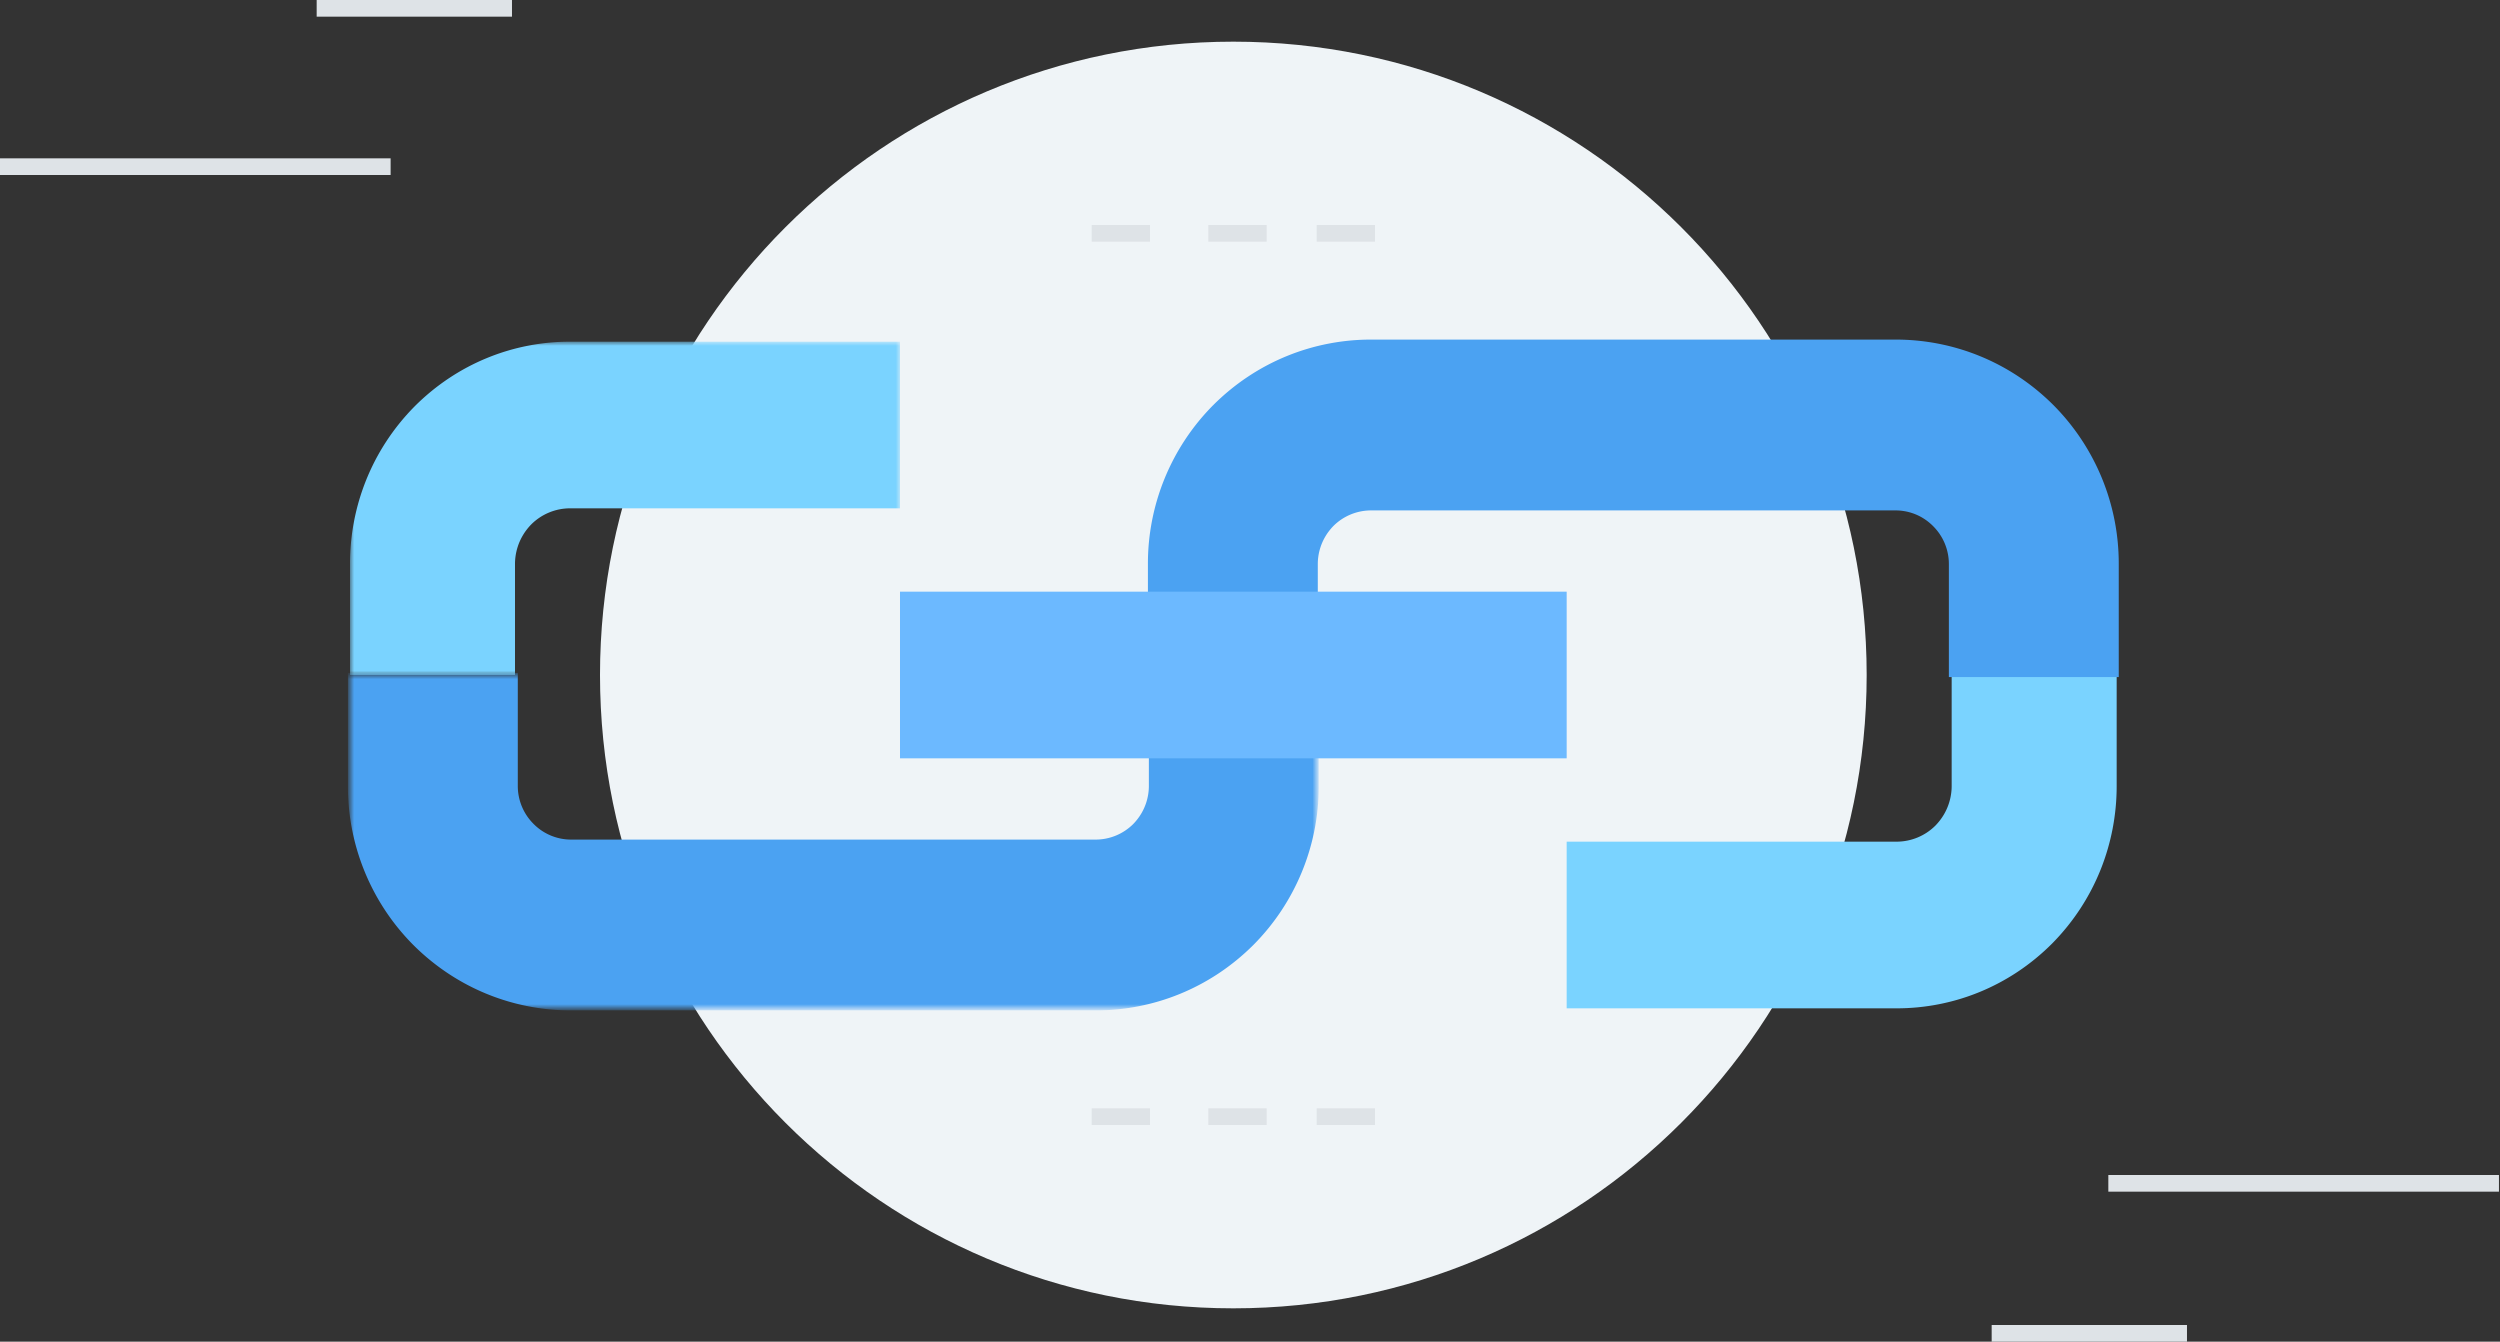 <svg xmlns="http://www.w3.org/2000/svg" xmlns:xlink="http://www.w3.org/1999/xlink" width="300" height="161" viewBox="0 0 300 161">
    <rect x="0" y="0" width="300" height="161" fill="#333333" stroke="none"/>
    <defs>
        <path id="a" d="M0 40V0h116v40z"/>
        <path id="c" d="M0 41V1h66v40H0z"/>
    </defs>
    <g fill="none" fill-rule="evenodd">
        <path fill="#EFF4F7" d="M224 81c0 41.975-34.025 76-76 76-41.972 0-76-34.025-76-76s34.028-76 76-76c41.975 0 76 34.025 76 76z"/>
        <g transform="translate(42 81)">
            <mask id="b" fill="#fff">
                <use xlink:href="#a"/>
            </mask>
            <path fill="#4BA2F2" stroke="#4BA2F2" stroke-width=".5" d="M21.84 18.034a6.658 6.658 0 0 1-1.955-4.7V.001H0v13.333a26.72 26.72 0 0 0 7.756 18.867c5.203 5.2 11.964 7.8 18.759 7.8h62.971c6.794 0 13.555-2.6 18.759-7.8a26.72 26.72 0 0 0 7.755-18.867V.001H96.114v13.333c0 1.03-.266 3-1.956 4.733a6.646 6.646 0 0 1-4.673 1.934H26.514a6.574 6.574 0 0 1-4.674-1.967" mask="url(#b)"/>
        </g>
        <g transform="translate(42 40)">
            <mask id="d" fill="#fff">
                <use xlink:href="#c"/>
            </mask>
            <path fill="#7AD3FF" d="M7.721 8.8C2.57 14.032 0 20.832 0 27.665v13.333h19.8V27.666c0-1.03.264-3 1.947-4.733a6.612 6.612 0 0 1 4.653-1.934H66V1H26.4C19.634 1 12.902 3.6 7.721 8.8" mask="url(#d)"/>
        </g>
        <path fill="#7AD3FF" d="M234.2 94.333c0 1.034-.264 3-1.947 4.734A6.607 6.607 0 0 1 227.6 101H188v20h39.6c6.765 0 13.497-2.6 18.678-7.8 5.151-5.233 7.722-12.033 7.722-18.867V81h-19.8v13.333z"/>
        <path fill="#4BA2F2" stroke="#4BA2F2" stroke-width=".5" d="M145.755 48.8A26.72 26.72 0 0 0 138 67.667V81h19.886V67.667c0-1.03.265-3 1.955-4.734A6.656 6.656 0 0 1 164.514 61h62.972c1.03 0 2.986.267 4.673 1.967a6.658 6.658 0 0 1 1.955 4.7V81H254V67.667a26.72 26.72 0 0 0-7.755-18.867c-5.204-5.2-11.965-7.8-18.76-7.8h-62.97c-6.795 0-13.556 2.6-18.76 7.8"/>
        <path fill="#6CB9FF" d="M108 91h80V71h-80z"/>
        <path stroke="#DEE3E7" stroke-linejoin="round" stroke-width="2" d="M131 28h7M145 28h7M158 28h7M131 134h7M145 134h7M158 134h7"/>
        <path stroke="#DEE3E7" stroke-width="2" d="M262.438 160H239M299.875 142H253M38 1h23.438M0 20h46.875"/>
    </g>
</svg>
